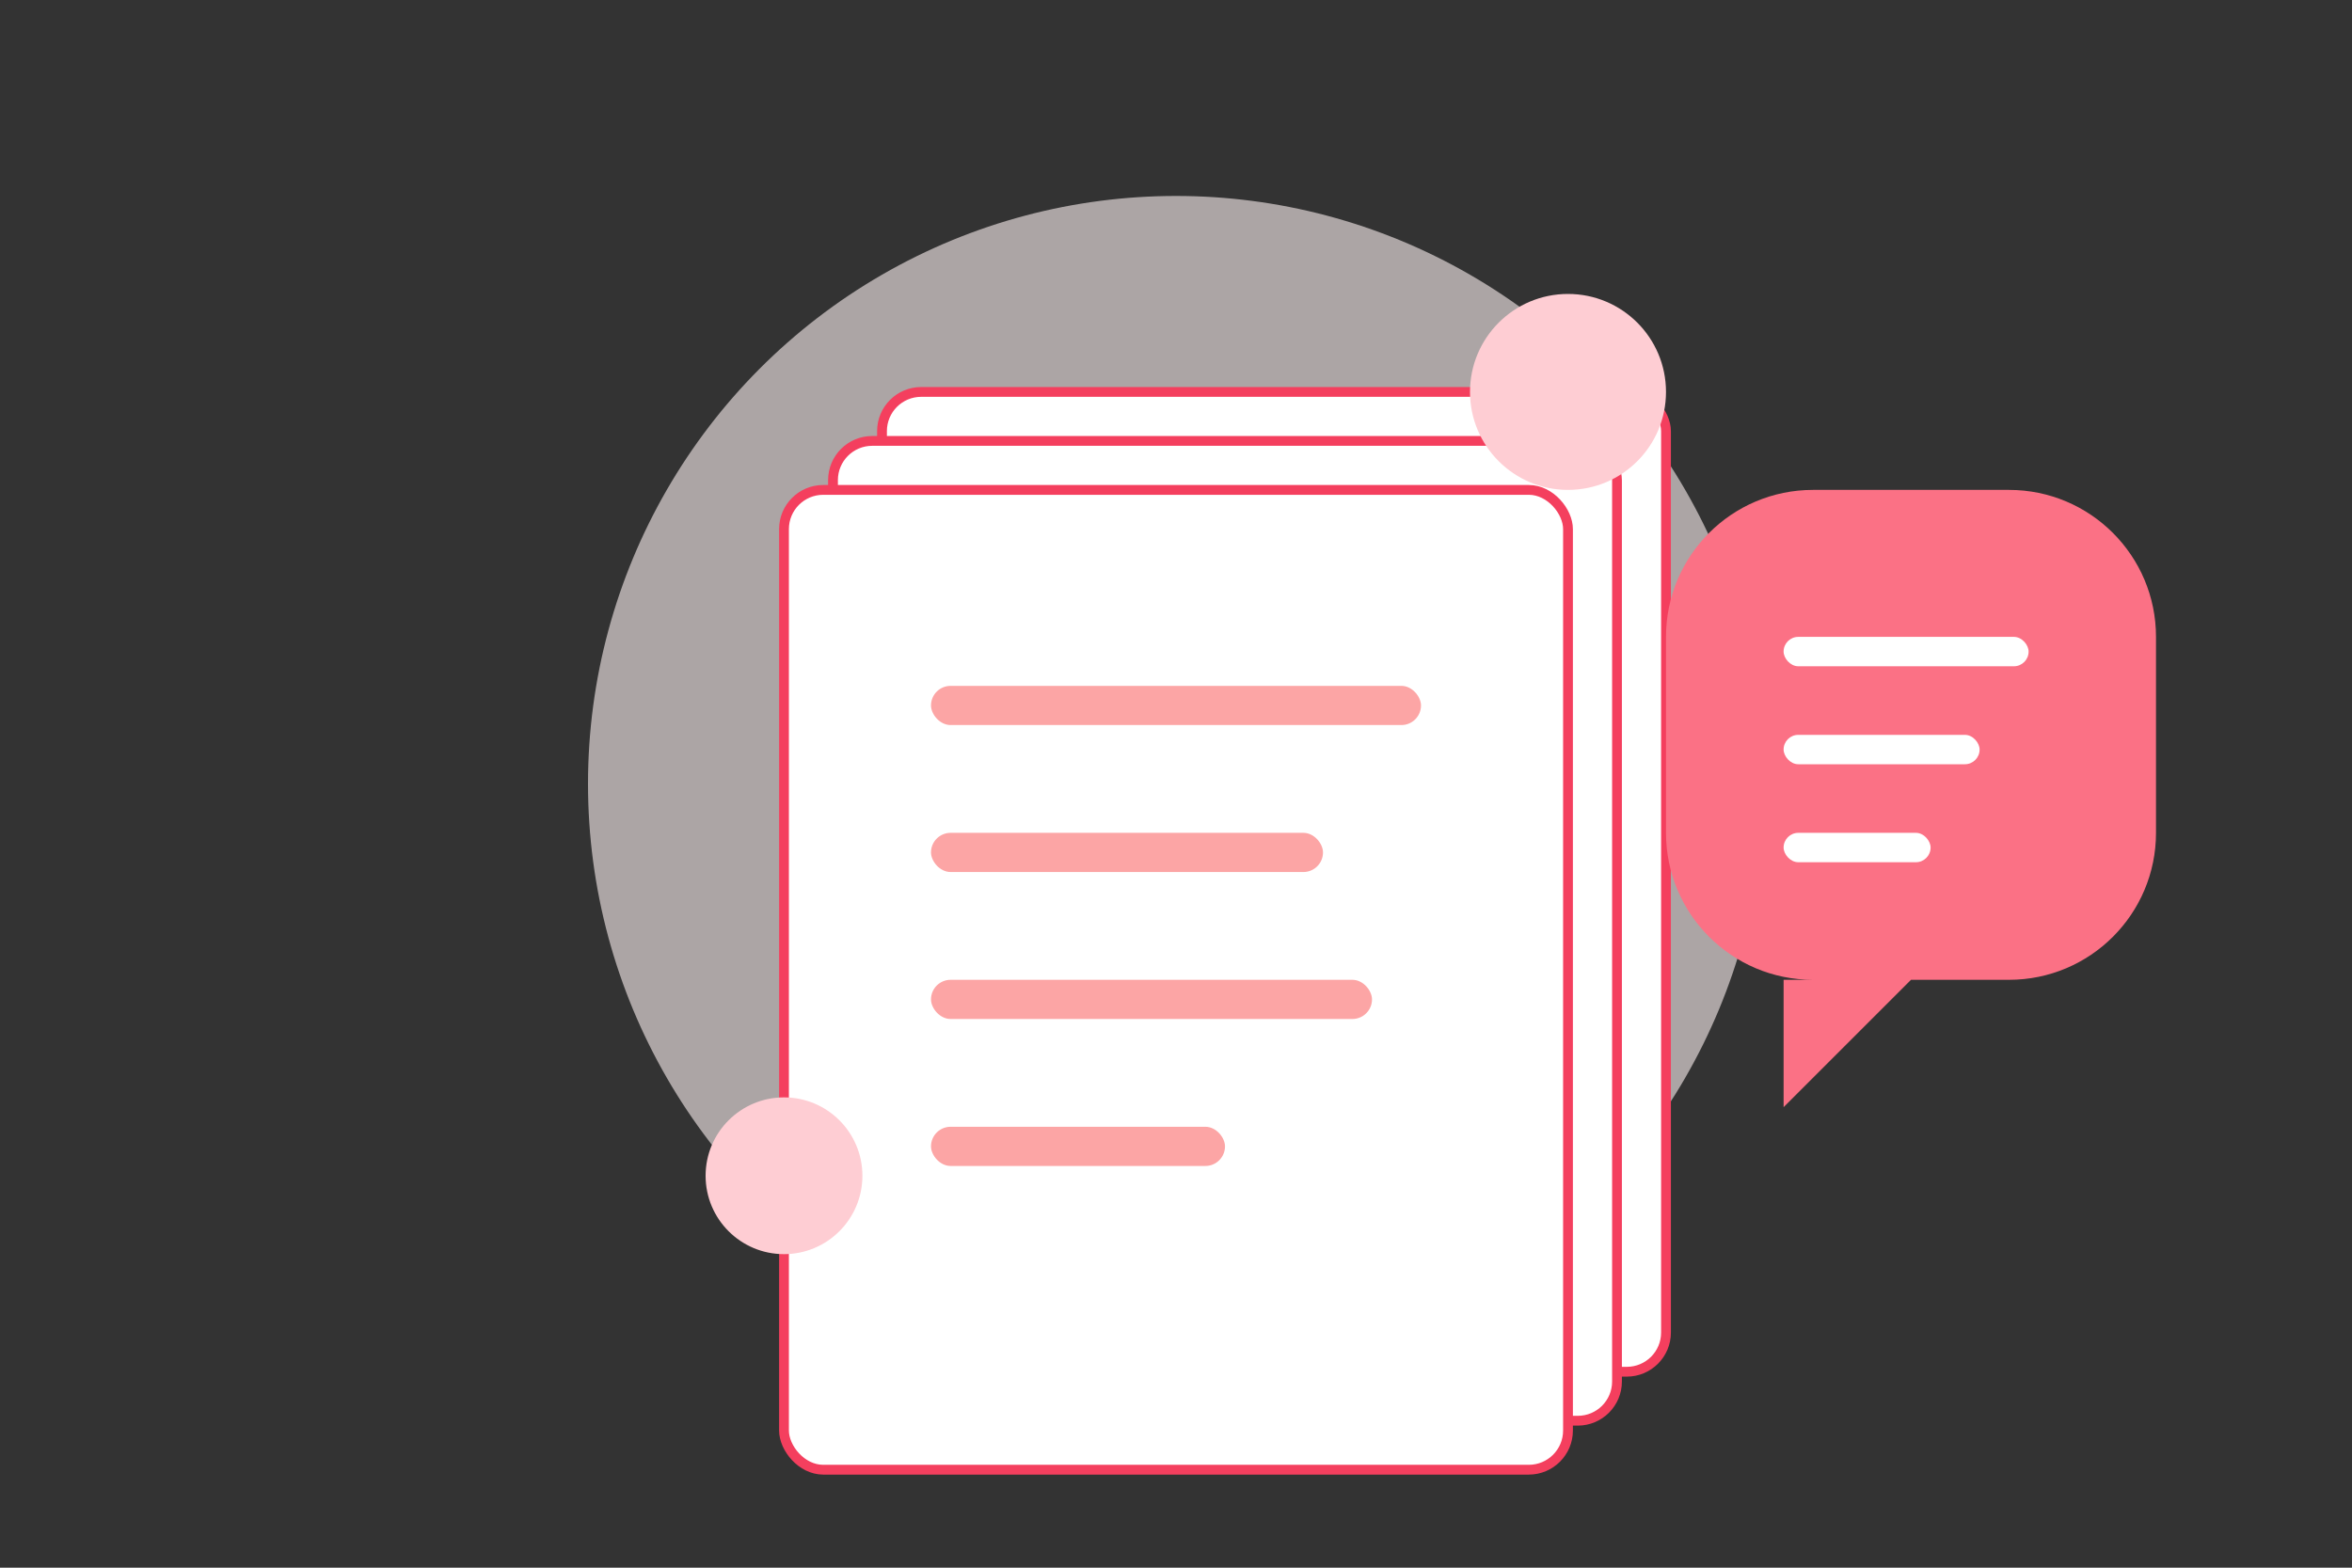 <svg width="240" height="160" viewBox="0 0 240 160" fill="none" xmlns="http://www.w3.org/2000/svg">
  <rect x="0" y="0" width="240" height="160" fill="#333333" stroke="none"/>
  <circle cx="120" cy="80" r="60" fill="#FEF2F2" opacity="0.6"/>
  
  <!-- Papers/Assignments -->
  <rect x="90" y="40" width="80" height="100" rx="4" fill="#FFFFFF" stroke="#F43F5E" strokeWidth="2"/>
  <rect x="85" y="45" width="80" height="100" rx="4" fill="#FFFFFF" stroke="#F43F5E" strokeWidth="2"/>
  <rect x="80" y="50" width="80" height="100" rx="4" fill="#FFFFFF" stroke="#F43F5E" strokeWidth="2"/>
  
  <!-- Content Lines -->
  <rect x="95" y="70" width="50" height="4" rx="2" fill="#FCA5A5"/>
  <rect x="95" y="85" width="40" height="4" rx="2" fill="#FCA5A5"/>
  <rect x="95" y="100" width="45" height="4" rx="2" fill="#FCA5A5"/>
  <rect x="95" y="115" width="30" height="4" rx="2" fill="#FCA5A5"/>
  
  <!-- Speech Bubble -->
  <path d="M170 65C170 56.716 176.716 50 185 50H205C213.284 50 220 56.716 220 65V85C220 93.284 213.284 100 205 100H195L182 113V100H185C176.716 100 170 93.284 170 85V65Z" fill="#FB7185"/>
  
  <!-- Speech Bubble Content -->
  <rect x="182" y="65" width="25" height="3" rx="1.5" fill="white"/>
  <rect x="182" y="75" width="20" height="3" rx="1.5" fill="white"/>
  <rect x="182" y="85" width="15" height="3" rx="1.5" fill="white"/>
  
  <!-- Decorative Elements -->
  <circle cx="160" cy="40" r="10" fill="#FECDD3"/>
  <circle cx="80" cy="120" r="8" fill="#FECDD3"/>
</svg> 